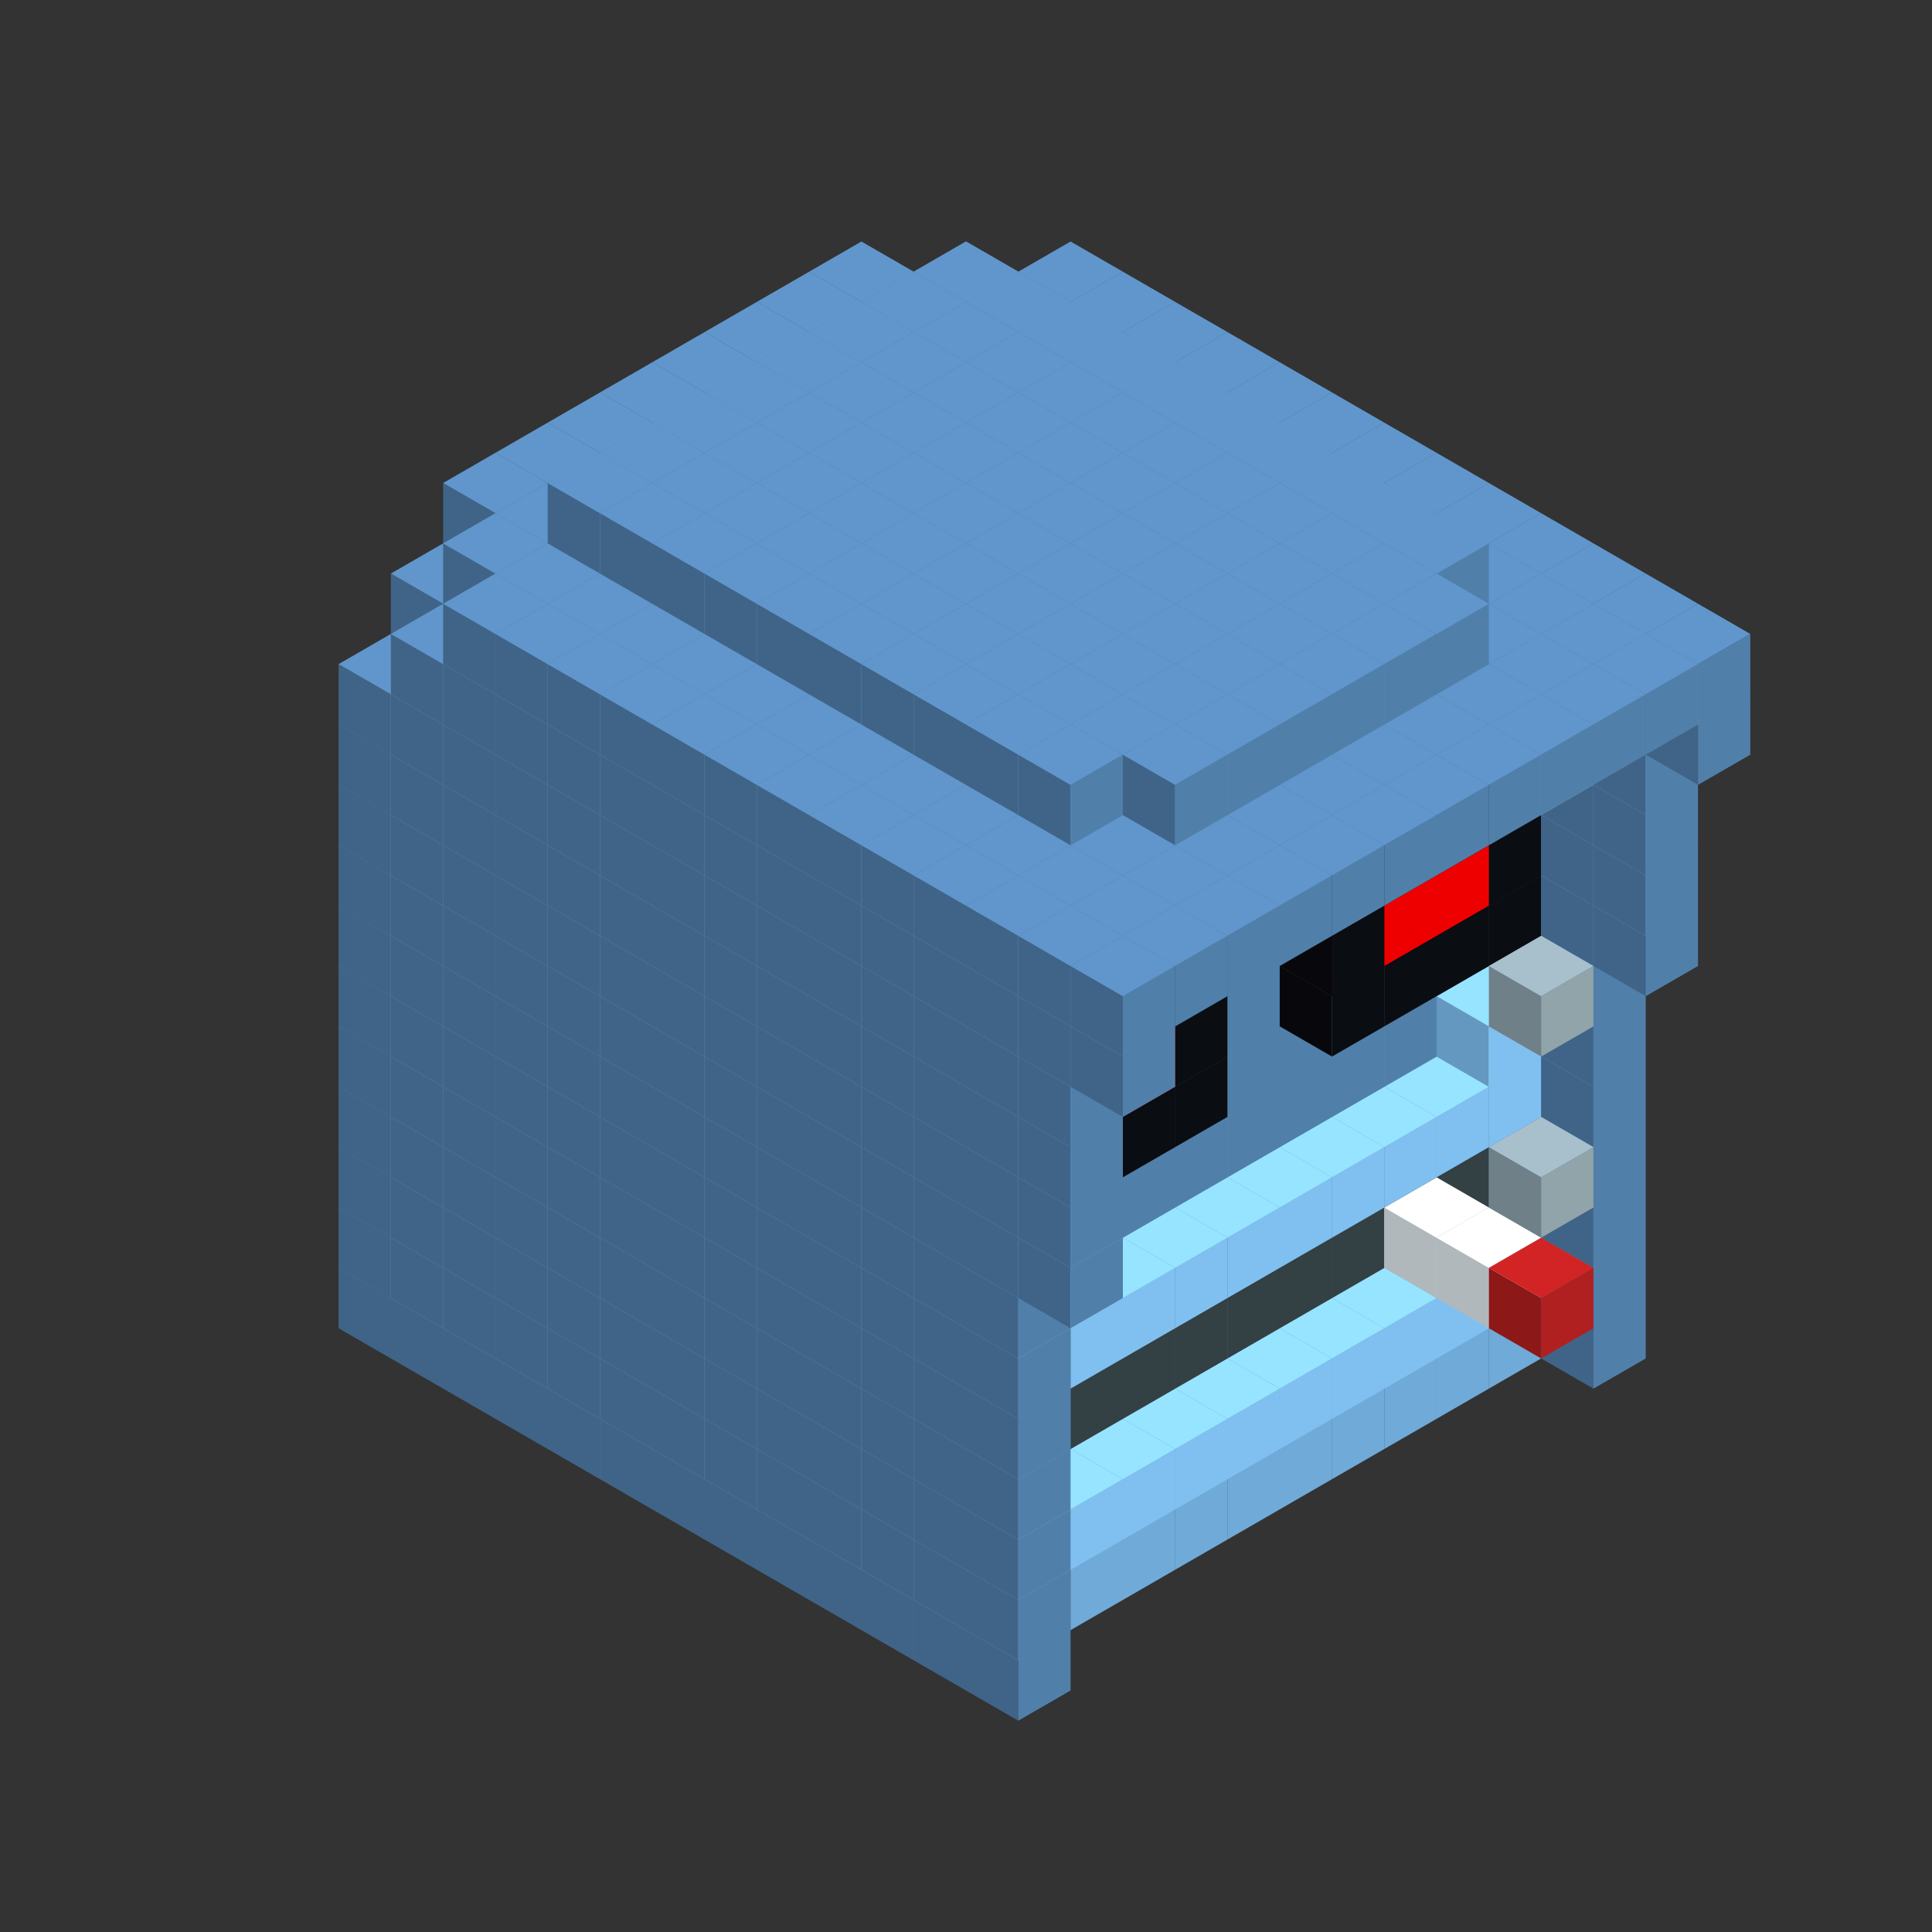 
<svg width='600' height='600' viewBox='4436371 5550000 3200000 3200000' xmlns='http://www.w3.org/2000/svg' xmlns:xlink='http://www.w3.org/1999/xlink'>
<rect x="4436371" y="5550000" width="3200000" height="3200000" fill="#333333" stroke="none"/>
<use xlink:href='#v-0x000001a3-13' transform='translate(1936371,3050000)'/>
<use xlink:href='#v-0x000001a3-13' transform='translate(983738,3600000)'/>
<use xlink:href='#v-0x000001a3-13' transform='translate(2022974,3100000)'/>
<use xlink:href='#v-0x000001a3-13' transform='translate(1070341,3650000)'/>
<use xlink:href='#v-0x000001a3-13' transform='translate(2109577,3150000)'/>
<use xlink:href='#v-0x000001a3-13' transform='translate(1156944,3700000)'/>
<use xlink:href='#v-0x000001a3-13' transform='translate(2196180,3200000)'/>
<use xlink:href='#v-0x000001a3-13' transform='translate(1243547,3750000)'/>
<use xlink:href='#v-0x000001a3-13' transform='translate(2282783,3250000)'/>
<use xlink:href='#v-0x000001a3-13' transform='translate(1330150,3800000)'/>
<use xlink:href='#v-0x000001a3-13' transform='translate(2369386,3300000)'/>
<use xlink:href='#v-0x000001a3-13' transform='translate(1416753,3850000)'/>
<use xlink:href='#v-0x000001a3-13' transform='translate(2455989,3350000)'/>
<use xlink:href='#v-0x000001a3-13' transform='translate(1503356,3900000)'/>
<use xlink:href='#v-0x000001a3-13' transform='translate(2542592,3400000)'/>
<use xlink:href='#v-0x000001a3-13' transform='translate(1589959,3950000)'/>
<use xlink:href='#v-0x000001a3-13' transform='translate(2629195,3450000)'/>
<use xlink:href='#v-0x000001a3-13' transform='translate(1676562,4000000)'/>
<use xlink:href='#v-0x000001a3-13' transform='translate(2715798,3500000)'/>
<use xlink:href='#v-0x000001a3-13' transform='translate(1763165,4050000)'/>
<use xlink:href='#v-0x000001a3-13' transform='translate(2802401,3550000)'/>
<use xlink:href='#v-0x000001a3-13' transform='translate(1849768,4100000)'/>
<use xlink:href='#v-0x000001a3-13' transform='translate(2889004,3600000)'/>
<use xlink:href='#v-0x000001a3-4' transform='translate(2802401,3650000)'/>
<use xlink:href='#v-0x000001a3-4' transform='translate(2715798,3700000)'/>
<use xlink:href='#v-0x000001a3-4' transform='translate(2629195,3750000)'/>
<use xlink:href='#v-0x000001a3-4' transform='translate(2542592,3800000)'/>
<use xlink:href='#v-0x000001a3-4' transform='translate(2455989,3850000)'/>
<use xlink:href='#v-0x000001a3-4' transform='translate(2369386,3900000)'/>
<use xlink:href='#v-0x000001a3-4' transform='translate(2282783,3950000)'/>
<use xlink:href='#v-0x000001a3-4' transform='translate(2196180,4000000)'/>
<use xlink:href='#v-0x000001a3-4' transform='translate(2109577,4050000)'/>
<use xlink:href='#v-0x000001a3-4' transform='translate(2022974,4100000)'/>
<use xlink:href='#v-0x000001a3-13' transform='translate(1936371,4150000)'/>
<use xlink:href='#v-0x000001a3-13' transform='translate(2975607,3650000)'/>
<use xlink:href='#v-0x000001a3-13' transform='translate(2022974,4200000)'/>
<use xlink:href='#v-0x000001a3-13' transform='translate(1936371,2950000)'/>
<use xlink:href='#v-0x000001a3-13' transform='translate(983738,3500000)'/>
<use xlink:href='#v-0x000001a3-13' transform='translate(2022974,3000000)'/>
<use xlink:href='#v-0x000001a3-13' transform='translate(1070341,3550000)'/>
<use xlink:href='#v-0x000001a3-13' transform='translate(2109577,3050000)'/>
<use xlink:href='#v-0x000001a3-13' transform='translate(1156944,3600000)'/>
<use xlink:href='#v-0x000001a3-13' transform='translate(2196180,3100000)'/>
<use xlink:href='#v-0x000001a3-13' transform='translate(1243547,3650000)'/>
<use xlink:href='#v-0x000001a3-13' transform='translate(2282783,3150000)'/>
<use xlink:href='#v-0x000001a3-13' transform='translate(1330150,3700000)'/>
<use xlink:href='#v-0x000001a3-13' transform='translate(2369386,3200000)'/>
<use xlink:href='#v-0x000001a3-13' transform='translate(1416753,3750000)'/>
<use xlink:href='#v-0x000001a3-13' transform='translate(2455989,3250000)'/>
<use xlink:href='#v-0x000001a3-13' transform='translate(1503356,3800000)'/>
<use xlink:href='#v-0x000001a3-13' transform='translate(2542592,3300000)'/>
<use xlink:href='#v-0x000001a3-13' transform='translate(1589959,3850000)'/>
<use xlink:href='#v-0x000001a3-13' transform='translate(2629195,3350000)'/>
<use xlink:href='#v-0x000001a3-13' transform='translate(1676562,3900000)'/>
<use xlink:href='#v-0x000001a3-13' transform='translate(2715798,3400000)'/>
<use xlink:href='#v-0x000001a3-13' transform='translate(1763165,3950000)'/>
<use xlink:href='#v-0x000001a3-13' transform='translate(2802401,3450000)'/>
<use xlink:href='#v-0x000001a3-2' transform='translate(2715798,3500000)'/>
<use xlink:href='#v-0x000001a3-2' transform='translate(2629195,3550000)'/>
<use xlink:href='#v-0x000001a3-2' transform='translate(2542592,3600000)'/>
<use xlink:href='#v-0x000001a3-2' transform='translate(2455989,3650000)'/>
<use xlink:href='#v-0x000001a3-2' transform='translate(2369386,3700000)'/>
<use xlink:href='#v-0x000001a3-2' transform='translate(2282783,3750000)'/>
<use xlink:href='#v-0x000001a3-2' transform='translate(2196180,3800000)'/>
<use xlink:href='#v-0x000001a3-2' transform='translate(2109577,3850000)'/>
<use xlink:href='#v-0x000001a3-2' transform='translate(2022974,3900000)'/>
<use xlink:href='#v-0x000001a3-2' transform='translate(1936371,3950000)'/>
<use xlink:href='#v-0x000001a3-13' transform='translate(1849768,4000000)'/>
<use xlink:href='#v-0x000001a3-13' transform='translate(2889004,3500000)'/>
<use xlink:href='#v-0x000001a3-1' transform='translate(2802401,3550000)'/>
<use xlink:href='#v-0x000001a3-1' transform='translate(2715798,3600000)'/>
<use xlink:href='#v-0x000001a3-1' transform='translate(2629195,3650000)'/>
<use xlink:href='#v-0x000001a3-1' transform='translate(2542592,3700000)'/>
<use xlink:href='#v-0x000001a3-1' transform='translate(2455989,3750000)'/>
<use xlink:href='#v-0x000001a3-1' transform='translate(2369386,3800000)'/>
<use xlink:href='#v-0x000001a3-1' transform='translate(2282783,3850000)'/>
<use xlink:href='#v-0x000001a3-1' transform='translate(2196180,3900000)'/>
<use xlink:href='#v-0x000001a3-1' transform='translate(2109577,3950000)'/>
<use xlink:href='#v-0x000001a3-1' transform='translate(2022974,4000000)'/>
<use xlink:href='#v-0x000001a3-13' transform='translate(1936371,4050000)'/>
<use xlink:href='#v-0x000001a3-13' transform='translate(2975607,3550000)'/>
<use xlink:href='#v-0x000001a3-13' transform='translate(2022974,4100000)'/>
<use xlink:href='#v-0x000001a3-13' transform='translate(1936371,2850000)'/>
<use xlink:href='#v-0x000001a3-13' transform='translate(983738,3400000)'/>
<use xlink:href='#v-0x000001a3-13' transform='translate(2022974,2900000)'/>
<use xlink:href='#v-0x000001a3-13' transform='translate(1070341,3450000)'/>
<use xlink:href='#v-0x000001a3-13' transform='translate(2109577,2950000)'/>
<use xlink:href='#v-0x000001a3-13' transform='translate(1156944,3500000)'/>
<use xlink:href='#v-0x000001a3-13' transform='translate(2196180,3000000)'/>
<use xlink:href='#v-0x000001a3-13' transform='translate(1243547,3550000)'/>
<use xlink:href='#v-0x000001a3-13' transform='translate(2282783,3050000)'/>
<use xlink:href='#v-0x000001a3-13' transform='translate(1330150,3600000)'/>
<use xlink:href='#v-0x000001a3-13' transform='translate(2369386,3100000)'/>
<use xlink:href='#v-0x000001a3-13' transform='translate(1416753,3650000)'/>
<use xlink:href='#v-0x000001a3-13' transform='translate(2455989,3150000)'/>
<use xlink:href='#v-0x000001a3-13' transform='translate(1503356,3700000)'/>
<use xlink:href='#v-0x000001a3-13' transform='translate(2542592,3200000)'/>
<use xlink:href='#v-0x000001a3-13' transform='translate(1589959,3750000)'/>
<use xlink:href='#v-0x000001a3-13' transform='translate(2629195,3250000)'/>
<use xlink:href='#v-0x000001a3-13' transform='translate(1676562,3800000)'/>
<use xlink:href='#v-0x000001a3-13' transform='translate(2715798,3300000)'/>
<use xlink:href='#v-0x000001a3-13' transform='translate(1763165,3850000)'/>
<use xlink:href='#v-0x000001a3-13' transform='translate(2802401,3350000)'/>
<use xlink:href='#v-0x000001a3-7' transform='translate(2715798,3400000)'/>
<use xlink:href='#v-0x000001a3-8' transform='translate(2629195,3450000)'/>
<use xlink:href='#v-0x000001a3-7' transform='translate(2542592,3500000)'/>
<use xlink:href='#v-0x000001a3-7' transform='translate(2455989,3550000)'/>
<use xlink:href='#v-0x000001a3-7' transform='translate(2369386,3600000)'/>
<use xlink:href='#v-0x000001a3-7' transform='translate(2282783,3650000)'/>
<use xlink:href='#v-0x000001a3-7' transform='translate(2196180,3700000)'/>
<use xlink:href='#v-0x000001a3-7' transform='translate(2109577,3750000)'/>
<use xlink:href='#v-0x000001a3-7' transform='translate(2022974,3800000)'/>
<use xlink:href='#v-0x000001a3-7' transform='translate(1936371,3850000)'/>
<use xlink:href='#v-0x000001a3-13' transform='translate(1849768,3900000)'/>
<use xlink:href='#v-0x000001a3-13' transform='translate(2889004,3400000)'/>
<use xlink:href='#v-0x000001a3-8' transform='translate(2715798,3500000)'/>
<use xlink:href='#v-0x000001a3-13' transform='translate(1936371,3950000)'/>
<use xlink:href='#v-0x000001a3-13' transform='translate(2975607,3450000)'/>
<use xlink:href='#v-0x000001a3-8' transform='translate(2802401,3550000)'/>
<use xlink:href='#v-0x000001a3-13' transform='translate(2022974,4000000)'/>
<use xlink:href='#v-0x000001a3-9' transform='translate(2889004,3600000)'/>
<use xlink:href='#v-0x000001a3-13' transform='translate(1936371,2750000)'/>
<use xlink:href='#v-0x000001a3-13' transform='translate(983738,3300000)'/>
<use xlink:href='#v-0x000001a3-13' transform='translate(2022974,2800000)'/>
<use xlink:href='#v-0x000001a3-13' transform='translate(1070341,3350000)'/>
<use xlink:href='#v-0x000001a3-13' transform='translate(2109577,2850000)'/>
<use xlink:href='#v-0x000001a3-13' transform='translate(1156944,3400000)'/>
<use xlink:href='#v-0x000001a3-13' transform='translate(2196180,2900000)'/>
<use xlink:href='#v-0x000001a3-13' transform='translate(1243547,3450000)'/>
<use xlink:href='#v-0x000001a3-13' transform='translate(2282783,2950000)'/>
<use xlink:href='#v-0x000001a3-13' transform='translate(1330150,3500000)'/>
<use xlink:href='#v-0x000001a3-13' transform='translate(2369386,3000000)'/>
<use xlink:href='#v-0x000001a3-13' transform='translate(1416753,3550000)'/>
<use xlink:href='#v-0x000001a3-13' transform='translate(2455989,3050000)'/>
<use xlink:href='#v-0x000001a3-13' transform='translate(1503356,3600000)'/>
<use xlink:href='#v-0x000001a3-13' transform='translate(2542592,3100000)'/>
<use xlink:href='#v-0x000001a3-13' transform='translate(1589959,3650000)'/>
<use xlink:href='#v-0x000001a3-13' transform='translate(2629195,3150000)'/>
<use xlink:href='#v-0x000001a3-13' transform='translate(1676562,3700000)'/>
<use xlink:href='#v-0x000001a3-13' transform='translate(2715798,3200000)'/>
<use xlink:href='#v-0x000001a3-13' transform='translate(1763165,3750000)'/>
<use xlink:href='#v-0x000001a3-13' transform='translate(2802401,3250000)'/>
<use xlink:href='#v-0x000001a3-7' transform='translate(2715798,3300000)'/>
<use xlink:href='#v-0x000001a3-7' transform='translate(2629195,3350000)'/>
<use xlink:href='#v-0x000001a3-7' transform='translate(2542592,3400000)'/>
<use xlink:href='#v-0x000001a3-7' transform='translate(2455989,3450000)'/>
<use xlink:href='#v-0x000001a3-7' transform='translate(2369386,3500000)'/>
<use xlink:href='#v-0x000001a3-7' transform='translate(2282783,3550000)'/>
<use xlink:href='#v-0x000001a3-7' transform='translate(2196180,3600000)'/>
<use xlink:href='#v-0x000001a3-7' transform='translate(2109577,3650000)'/>
<use xlink:href='#v-0x000001a3-7' transform='translate(2022974,3700000)'/>
<use xlink:href='#v-0x000001a3-7' transform='translate(1936371,3750000)'/>
<use xlink:href='#v-0x000001a3-13' transform='translate(1849768,3800000)'/>
<use xlink:href='#v-0x000001a3-13' transform='translate(2889004,3300000)'/>
<use xlink:href='#v-0x000001a3-13' transform='translate(1936371,3850000)'/>
<use xlink:href='#v-0x000001a3-13' transform='translate(2975607,3350000)'/>
<use xlink:href='#v-0x000001a3-13' transform='translate(2022974,3900000)'/>
<use xlink:href='#v-0x000001a3-13' transform='translate(1936371,2650000)'/>
<use xlink:href='#v-0x000001a3-13' transform='translate(983738,3200000)'/>
<use xlink:href='#v-0x000001a3-13' transform='translate(2022974,2700000)'/>
<use xlink:href='#v-0x000001a3-13' transform='translate(1070341,3250000)'/>
<use xlink:href='#v-0x000001a3-13' transform='translate(2109577,2750000)'/>
<use xlink:href='#v-0x000001a3-13' transform='translate(1156944,3300000)'/>
<use xlink:href='#v-0x000001a3-13' transform='translate(2196180,2800000)'/>
<use xlink:href='#v-0x000001a3-13' transform='translate(1243547,3350000)'/>
<use xlink:href='#v-0x000001a3-13' transform='translate(2282783,2850000)'/>
<use xlink:href='#v-0x000001a3-13' transform='translate(1330150,3400000)'/>
<use xlink:href='#v-0x000001a3-13' transform='translate(2369386,2900000)'/>
<use xlink:href='#v-0x000001a3-13' transform='translate(1416753,3450000)'/>
<use xlink:href='#v-0x000001a3-13' transform='translate(2455989,2950000)'/>
<use xlink:href='#v-0x000001a3-13' transform='translate(1503356,3500000)'/>
<use xlink:href='#v-0x000001a3-13' transform='translate(2542592,3000000)'/>
<use xlink:href='#v-0x000001a3-13' transform='translate(1589959,3550000)'/>
<use xlink:href='#v-0x000001a3-13' transform='translate(2629195,3050000)'/>
<use xlink:href='#v-0x000001a3-13' transform='translate(1676562,3600000)'/>
<use xlink:href='#v-0x000001a3-13' transform='translate(2715798,3100000)'/>
<use xlink:href='#v-0x000001a3-13' transform='translate(1763165,3650000)'/>
<use xlink:href='#v-0x000001a3-13' transform='translate(2802401,3150000)'/>
<use xlink:href='#v-0x000001a3-2' transform='translate(2715798,3200000)'/>
<use xlink:href='#v-0x000001a3-2' transform='translate(2629195,3250000)'/>
<use xlink:href='#v-0x000001a3-2' transform='translate(2542592,3300000)'/>
<use xlink:href='#v-0x000001a3-2' transform='translate(2455989,3350000)'/>
<use xlink:href='#v-0x000001a3-2' transform='translate(2369386,3400000)'/>
<use xlink:href='#v-0x000001a3-2' transform='translate(2282783,3450000)'/>
<use xlink:href='#v-0x000001a3-2' transform='translate(2196180,3500000)'/>
<use xlink:href='#v-0x000001a3-2' transform='translate(2109577,3550000)'/>
<use xlink:href='#v-0x000001a3-2' transform='translate(2022974,3600000)'/>
<use xlink:href='#v-0x000001a3-2' transform='translate(1936371,3650000)'/>
<use xlink:href='#v-0x000001a3-13' transform='translate(1849768,3700000)'/>
<use xlink:href='#v-0x000001a3-13' transform='translate(2889004,3200000)'/>
<use xlink:href='#v-0x000001a3-1' transform='translate(2802401,3250000)'/>
<use xlink:href='#v-0x000001a3-1' transform='translate(2715798,3300000)'/>
<use xlink:href='#v-0x000001a3-1' transform='translate(2629195,3350000)'/>
<use xlink:href='#v-0x000001a3-1' transform='translate(2542592,3400000)'/>
<use xlink:href='#v-0x000001a3-1' transform='translate(2455989,3450000)'/>
<use xlink:href='#v-0x000001a3-1' transform='translate(2369386,3500000)'/>
<use xlink:href='#v-0x000001a3-1' transform='translate(2282783,3550000)'/>
<use xlink:href='#v-0x000001a3-1' transform='translate(2196180,3600000)'/>
<use xlink:href='#v-0x000001a3-1' transform='translate(2109577,3650000)'/>
<use xlink:href='#v-0x000001a3-1' transform='translate(2022974,3700000)'/>
<use xlink:href='#v-0x000001a3-13' transform='translate(1936371,3750000)'/>
<use xlink:href='#v-0x000001a3-13' transform='translate(2975607,3250000)'/>
<use xlink:href='#v-0x000001a3-13' transform='translate(2022974,3800000)'/>
<use xlink:href='#v-0x000001a3-10' transform='translate(2889004,3400000)'/>
<use xlink:href='#v-0x000001a3-13' transform='translate(1936371,2550000)'/>
<use xlink:href='#v-0x000001a3-13' transform='translate(983738,3100000)'/>
<use xlink:href='#v-0x000001a3-13' transform='translate(2022974,2600000)'/>
<use xlink:href='#v-0x000001a3-13' transform='translate(1070341,3150000)'/>
<use xlink:href='#v-0x000001a3-13' transform='translate(2109577,2650000)'/>
<use xlink:href='#v-0x000001a3-13' transform='translate(1156944,3200000)'/>
<use xlink:href='#v-0x000001a3-13' transform='translate(2196180,2700000)'/>
<use xlink:href='#v-0x000001a3-13' transform='translate(1243547,3250000)'/>
<use xlink:href='#v-0x000001a3-13' transform='translate(2282783,2750000)'/>
<use xlink:href='#v-0x000001a3-13' transform='translate(1330150,3300000)'/>
<use xlink:href='#v-0x000001a3-13' transform='translate(2369386,2800000)'/>
<use xlink:href='#v-0x000001a3-13' transform='translate(1416753,3350000)'/>
<use xlink:href='#v-0x000001a3-13' transform='translate(2455989,2850000)'/>
<use xlink:href='#v-0x000001a3-13' transform='translate(1503356,3400000)'/>
<use xlink:href='#v-0x000001a3-13' transform='translate(2542592,2900000)'/>
<use xlink:href='#v-0x000001a3-13' transform='translate(1589959,3450000)'/>
<use xlink:href='#v-0x000001a3-13' transform='translate(2629195,2950000)'/>
<use xlink:href='#v-0x000001a3-13' transform='translate(1676562,3500000)'/>
<use xlink:href='#v-0x000001a3-13' transform='translate(2715798,3000000)'/>
<use xlink:href='#v-0x000001a3-13' transform='translate(1763165,3550000)'/>
<use xlink:href='#v-0x000001a3-13' transform='translate(2802401,3050000)'/>
<use xlink:href='#v-0x000001a3-2' transform='translate(2715798,3100000)'/>
<use xlink:href='#v-0x000001a3-2' transform='translate(2629195,3150000)'/>
<use xlink:href='#v-0x000001a3-2' transform='translate(2542592,3200000)'/>
<use xlink:href='#v-0x000001a3-2' transform='translate(2455989,3250000)'/>
<use xlink:href='#v-0x000001a3-2' transform='translate(2369386,3300000)'/>
<use xlink:href='#v-0x000001a3-2' transform='translate(2282783,3350000)'/>
<use xlink:href='#v-0x000001a3-2' transform='translate(2196180,3400000)'/>
<use xlink:href='#v-0x000001a3-2' transform='translate(2109577,3450000)'/>
<use xlink:href='#v-0x000001a3-2' transform='translate(2022974,3500000)'/>
<use xlink:href='#v-0x000001a3-2' transform='translate(1936371,3550000)'/>
<use xlink:href='#v-0x000001a3-13' transform='translate(1849768,3600000)'/>
<use xlink:href='#v-0x000001a3-13' transform='translate(2889004,3100000)'/>
<use xlink:href='#v-0x000001a3-1' transform='translate(2802401,3150000)'/>
<use xlink:href='#v-0x000001a3-1' transform='translate(2022974,3600000)'/>
<use xlink:href='#v-0x000001a3-13' transform='translate(1936371,3650000)'/>
<use xlink:href='#v-0x000001a3-13' transform='translate(2975607,3150000)'/>
<use xlink:href='#v-0x000001a3-13' transform='translate(2022974,3700000)'/>
<use xlink:href='#v-0x000001a3-13' transform='translate(1936371,2450000)'/>
<use xlink:href='#v-0x000001a3-13' transform='translate(983738,3000000)'/>
<use xlink:href='#v-0x000001a3-13' transform='translate(2022974,2500000)'/>
<use xlink:href='#v-0x000001a3-13' transform='translate(1070341,3050000)'/>
<use xlink:href='#v-0x000001a3-13' transform='translate(2109577,2550000)'/>
<use xlink:href='#v-0x000001a3-13' transform='translate(1156944,3100000)'/>
<use xlink:href='#v-0x000001a3-13' transform='translate(2196180,2600000)'/>
<use xlink:href='#v-0x000001a3-13' transform='translate(1243547,3150000)'/>
<use xlink:href='#v-0x000001a3-13' transform='translate(2282783,2650000)'/>
<use xlink:href='#v-0x000001a3-13' transform='translate(1330150,3200000)'/>
<use xlink:href='#v-0x000001a3-13' transform='translate(2369386,2700000)'/>
<use xlink:href='#v-0x000001a3-13' transform='translate(1416753,3250000)'/>
<use xlink:href='#v-0x000001a3-13' transform='translate(2455989,2750000)'/>
<use xlink:href='#v-0x000001a3-13' transform='translate(1503356,3300000)'/>
<use xlink:href='#v-0x000001a3-13' transform='translate(2542592,2800000)'/>
<use xlink:href='#v-0x000001a3-13' transform='translate(1589959,3350000)'/>
<use xlink:href='#v-0x000001a3-13' transform='translate(2629195,2850000)'/>
<use xlink:href='#v-0x000001a3-13' transform='translate(1676562,3400000)'/>
<use xlink:href='#v-0x000001a3-13' transform='translate(2715798,2900000)'/>
<use xlink:href='#v-0x000001a3-13' transform='translate(1763165,3450000)'/>
<use xlink:href='#v-0x000001a3-13' transform='translate(2802401,2950000)'/>
<use xlink:href='#v-0x000001a3-2' transform='translate(2715798,3000000)'/>
<use xlink:href='#v-0x000001a3-2' transform='translate(2629195,3050000)'/>
<use xlink:href='#v-0x000001a3-2' transform='translate(2542592,3100000)'/>
<use xlink:href='#v-0x000001a3-2' transform='translate(2455989,3150000)'/>
<use xlink:href='#v-0x000001a3-2' transform='translate(2369386,3200000)'/>
<use xlink:href='#v-0x000001a3-2' transform='translate(2282783,3250000)'/>
<use xlink:href='#v-0x000001a3-2' transform='translate(2196180,3300000)'/>
<use xlink:href='#v-0x000001a3-2' transform='translate(2109577,3350000)'/>
<use xlink:href='#v-0x000001a3-2' transform='translate(2022974,3400000)'/>
<use xlink:href='#v-0x000001a3-2' transform='translate(1936371,3450000)'/>
<use xlink:href='#v-0x000001a3-13' transform='translate(1849768,3500000)'/>
<use xlink:href='#v-0x000001a3-13' transform='translate(2889004,3000000)'/>
<use xlink:href='#v-0x000001a3-13' transform='translate(1936371,3550000)'/>
<use xlink:href='#v-0x000001a3-13' transform='translate(2975607,3050000)'/>
<use xlink:href='#v-0x000001a3-13' transform='translate(2022974,3600000)'/>
<use xlink:href='#v-0x000001a3-13' transform='translate(1936371,2350000)'/>
<use xlink:href='#v-0x000001a3-13' transform='translate(983738,2900000)'/>
<use xlink:href='#v-0x000001a3-13' transform='translate(2022974,2400000)'/>
<use xlink:href='#v-0x000001a3-13' transform='translate(1070341,2950000)'/>
<use xlink:href='#v-0x000001a3-13' transform='translate(2109577,2450000)'/>
<use xlink:href='#v-0x000001a3-13' transform='translate(1156944,3000000)'/>
<use xlink:href='#v-0x000001a3-13' transform='translate(2196180,2500000)'/>
<use xlink:href='#v-0x000001a3-13' transform='translate(1243547,3050000)'/>
<use xlink:href='#v-0x000001a3-13' transform='translate(2282783,2550000)'/>
<use xlink:href='#v-0x000001a3-13' transform='translate(1330150,3100000)'/>
<use xlink:href='#v-0x000001a3-13' transform='translate(2369386,2600000)'/>
<use xlink:href='#v-0x000001a3-13' transform='translate(1416753,3150000)'/>
<use xlink:href='#v-0x000001a3-13' transform='translate(2455989,2650000)'/>
<use xlink:href='#v-0x000001a3-13' transform='translate(1503356,3200000)'/>
<use xlink:href='#v-0x000001a3-13' transform='translate(2542592,2700000)'/>
<use xlink:href='#v-0x000001a3-13' transform='translate(1589959,3250000)'/>
<use xlink:href='#v-0x000001a3-13' transform='translate(2629195,2750000)'/>
<use xlink:href='#v-0x000001a3-13' transform='translate(1676562,3300000)'/>
<use xlink:href='#v-0x000001a3-13' transform='translate(2715798,2800000)'/>
<use xlink:href='#v-0x000001a3-13' transform='translate(1763165,3350000)'/>
<use xlink:href='#v-0x000001a3-13' transform='translate(2802401,2850000)'/>
<use xlink:href='#v-0x000001a3-2' transform='translate(2715798,2900000)'/>
<use xlink:href='#v-0x000001a3-2' transform='translate(2629195,2950000)'/>
<use xlink:href='#v-0x000001a3-2' transform='translate(2542592,3000000)'/>
<use xlink:href='#v-0x000001a3-2' transform='translate(2455989,3050000)'/>
<use xlink:href='#v-0x000001a3-2' transform='translate(2369386,3100000)'/>
<use xlink:href='#v-0x000001a3-2' transform='translate(2282783,3150000)'/>
<use xlink:href='#v-0x000001a3-2' transform='translate(2196180,3200000)'/>
<use xlink:href='#v-0x000001a3-2' transform='translate(2109577,3250000)'/>
<use xlink:href='#v-0x000001a3-2' transform='translate(2022974,3300000)'/>
<use xlink:href='#v-0x000001a3-2' transform='translate(1936371,3350000)'/>
<use xlink:href='#v-0x000001a3-13' transform='translate(1849768,3400000)'/>
<use xlink:href='#v-0x000001a3-13' transform='translate(2889004,2900000)'/>
<use xlink:href='#v-0x000001a3-11' transform='translate(2802401,2950000)'/>
<use xlink:href='#v-0x000001a3-11' transform='translate(2715798,3000000)'/>
<use xlink:href='#v-0x000001a3-11' transform='translate(2629195,3050000)'/>
<use xlink:href='#v-0x000001a3-11' transform='translate(2542592,3100000)'/>
<use xlink:href='#v-0x000001a3-11' transform='translate(2282783,3250000)'/>
<use xlink:href='#v-0x000001a3-11' transform='translate(2196180,3300000)'/>
<use xlink:href='#v-0x000001a3-11' transform='translate(2109577,3350000)'/>
<use xlink:href='#v-0x000001a3-11' transform='translate(2022974,3400000)'/>
<use xlink:href='#v-0x000001a3-13' transform='translate(1936371,3450000)'/>
<use xlink:href='#v-0x000001a3-13' transform='translate(2975607,2950000)'/>
<use xlink:href='#v-0x000001a3-13' transform='translate(2022974,3500000)'/>
<use xlink:href='#v-0x000001a3-13' transform='translate(3062210,3000000)'/>
<use xlink:href='#v-0x000001a3-10' transform='translate(2889004,3100000)'/>
<use xlink:href='#v-0x000001a3-13' transform='translate(2109577,3550000)'/>
<use xlink:href='#v-0x000001a3-13' transform='translate(1936371,2250000)'/>
<use xlink:href='#v-0x000001a3-13' transform='translate(983738,2800000)'/>
<use xlink:href='#v-0x000001a3-13' transform='translate(2022974,2300000)'/>
<use xlink:href='#v-0x000001a3-13' transform='translate(1070341,2850000)'/>
<use xlink:href='#v-0x000001a3-13' transform='translate(2109577,2350000)'/>
<use xlink:href='#v-0x000001a3-13' transform='translate(1156944,2900000)'/>
<use xlink:href='#v-0x000001a3-13' transform='translate(2196180,2400000)'/>
<use xlink:href='#v-0x000001a3-13' transform='translate(1243547,2950000)'/>
<use xlink:href='#v-0x000001a3-13' transform='translate(2282783,2450000)'/>
<use xlink:href='#v-0x000001a3-13' transform='translate(1330150,3000000)'/>
<use xlink:href='#v-0x000001a3-13' transform='translate(2369386,2500000)'/>
<use xlink:href='#v-0x000001a3-13' transform='translate(1416753,3050000)'/>
<use xlink:href='#v-0x000001a3-13' transform='translate(2455989,2550000)'/>
<use xlink:href='#v-0x000001a3-13' transform='translate(1503356,3100000)'/>
<use xlink:href='#v-0x000001a3-13' transform='translate(2542592,2600000)'/>
<use xlink:href='#v-0x000001a3-13' transform='translate(1589959,3150000)'/>
<use xlink:href='#v-0x000001a3-13' transform='translate(2629195,2650000)'/>
<use xlink:href='#v-0x000001a3-13' transform='translate(1676562,3200000)'/>
<use xlink:href='#v-0x000001a3-13' transform='translate(2715798,2700000)'/>
<use xlink:href='#v-0x000001a3-13' transform='translate(1763165,3250000)'/>
<use xlink:href='#v-0x000001a3-13' transform='translate(2802401,2750000)'/>
<use xlink:href='#v-0x000001a3-2' transform='translate(2715798,2800000)'/>
<use xlink:href='#v-0x000001a3-2' transform='translate(2629195,2850000)'/>
<use xlink:href='#v-0x000001a3-2' transform='translate(2542592,2900000)'/>
<use xlink:href='#v-0x000001a3-2' transform='translate(2455989,2950000)'/>
<use xlink:href='#v-0x000001a3-2' transform='translate(2369386,3000000)'/>
<use xlink:href='#v-0x000001a3-2' transform='translate(2282783,3050000)'/>
<use xlink:href='#v-0x000001a3-2' transform='translate(2196180,3100000)'/>
<use xlink:href='#v-0x000001a3-2' transform='translate(2109577,3150000)'/>
<use xlink:href='#v-0x000001a3-2' transform='translate(2022974,3200000)'/>
<use xlink:href='#v-0x000001a3-2' transform='translate(1936371,3250000)'/>
<use xlink:href='#v-0x000001a3-13' transform='translate(1849768,3300000)'/>
<use xlink:href='#v-0x000001a3-13' transform='translate(2889004,2800000)'/>
<use xlink:href='#v-0x000001a3-11' transform='translate(2802401,2850000)'/>
<use xlink:href='#v-0x000001a3-12' transform='translate(2715798,2900000)'/>
<use xlink:href='#v-0x000001a3-12' transform='translate(2629195,2950000)'/>
<use xlink:href='#v-0x000001a3-11' transform='translate(2542592,3000000)'/>
<use xlink:href='#v-0x000001a3-11' transform='translate(2282783,3150000)'/>
<use xlink:href='#v-0x000001a3-12' transform='translate(2196180,3200000)'/>
<use xlink:href='#v-0x000001a3-12' transform='translate(2109577,3250000)'/>
<use xlink:href='#v-0x000001a3-11' transform='translate(2022974,3300000)'/>
<use xlink:href='#v-0x000001a3-13' transform='translate(1936371,3350000)'/>
<use xlink:href='#v-0x000001a3-13' transform='translate(2975607,2850000)'/>
<use xlink:href='#v-0x000001a3-13' transform='translate(2022974,3400000)'/>
<use xlink:href='#v-0x000001a3-13' transform='translate(3062210,2900000)'/>
<use xlink:href='#v-0x000001a3-13' transform='translate(2109577,3450000)'/>
<use xlink:href='#v-0x000001a3-13' transform='translate(1936371,2150000)'/>
<use xlink:href='#v-0x000001a3-13' transform='translate(983738,2700000)'/>
<use xlink:href='#v-0x000001a3-13' transform='translate(2022974,2200000)'/>
<use xlink:href='#v-0x000001a3-13' transform='translate(1070341,2750000)'/>
<use xlink:href='#v-0x000001a3-13' transform='translate(2109577,2250000)'/>
<use xlink:href='#v-0x000001a3-13' transform='translate(1156944,2800000)'/>
<use xlink:href='#v-0x000001a3-13' transform='translate(2196180,2300000)'/>
<use xlink:href='#v-0x000001a3-13' transform='translate(1243547,2850000)'/>
<use xlink:href='#v-0x000001a3-13' transform='translate(2282783,2350000)'/>
<use xlink:href='#v-0x000001a3-13' transform='translate(1330150,2900000)'/>
<use xlink:href='#v-0x000001a3-13' transform='translate(2369386,2400000)'/>
<use xlink:href='#v-0x000001a3-13' transform='translate(1416753,2950000)'/>
<use xlink:href='#v-0x000001a3-13' transform='translate(2455989,2450000)'/>
<use xlink:href='#v-0x000001a3-13' transform='translate(1503356,3000000)'/>
<use xlink:href='#v-0x000001a3-13' transform='translate(2542592,2500000)'/>
<use xlink:href='#v-0x000001a3-13' transform='translate(1589959,3050000)'/>
<use xlink:href='#v-0x000001a3-13' transform='translate(2629195,2550000)'/>
<use xlink:href='#v-0x000001a3-13' transform='translate(1676562,3100000)'/>
<use xlink:href='#v-0x000001a3-13' transform='translate(2715798,2600000)'/>
<use xlink:href='#v-0x000001a3-13' transform='translate(1763165,3150000)'/>
<use xlink:href='#v-0x000001a3-13' transform='translate(2802401,2650000)'/>
<use xlink:href='#v-0x000001a3-2' transform='translate(2715798,2700000)'/>
<use xlink:href='#v-0x000001a3-2' transform='translate(2629195,2750000)'/>
<use xlink:href='#v-0x000001a3-2' transform='translate(2542592,2800000)'/>
<use xlink:href='#v-0x000001a3-2' transform='translate(2455989,2850000)'/>
<use xlink:href='#v-0x000001a3-2' transform='translate(2369386,2900000)'/>
<use xlink:href='#v-0x000001a3-2' transform='translate(2282783,2950000)'/>
<use xlink:href='#v-0x000001a3-2' transform='translate(2196180,3000000)'/>
<use xlink:href='#v-0x000001a3-2' transform='translate(2109577,3050000)'/>
<use xlink:href='#v-0x000001a3-2' transform='translate(2022974,3100000)'/>
<use xlink:href='#v-0x000001a3-2' transform='translate(1936371,3150000)'/>
<use xlink:href='#v-0x000001a3-13' transform='translate(1849768,3200000)'/>
<use xlink:href='#v-0x000001a3-13' transform='translate(2889004,2700000)'/>
<use xlink:href='#v-0x000001a3-11' transform='translate(2802401,2750000)'/>
<use xlink:href='#v-0x000001a3-11' transform='translate(2715798,2800000)'/>
<use xlink:href='#v-0x000001a3-11' transform='translate(2629195,2850000)'/>
<use xlink:href='#v-0x000001a3-11' transform='translate(2542592,2900000)'/>
<use xlink:href='#v-0x000001a3-11' transform='translate(2282783,3050000)'/>
<use xlink:href='#v-0x000001a3-11' transform='translate(2196180,3100000)'/>
<use xlink:href='#v-0x000001a3-11' transform='translate(2109577,3150000)'/>
<use xlink:href='#v-0x000001a3-11' transform='translate(2022974,3200000)'/>
<use xlink:href='#v-0x000001a3-13' transform='translate(1936371,3250000)'/>
<use xlink:href='#v-0x000001a3-13' transform='translate(2975607,2750000)'/>
<use xlink:href='#v-0x000001a3-13' transform='translate(2022974,3300000)'/>
<use xlink:href='#v-0x000001a3-13' transform='translate(3062210,2800000)'/>
<use xlink:href='#v-0x000001a3-13' transform='translate(2109577,3350000)'/>
<use xlink:href='#v-0x000001a3-13' transform='translate(1936371,2050000)'/>
<use xlink:href='#v-0x000001a3-13' transform='translate(983738,2600000)'/>
<use xlink:href='#v-0x000001a3-13' transform='translate(2022974,2100000)'/>
<use xlink:href='#v-0x000001a3-13' transform='translate(1070341,2650000)'/>
<use xlink:href='#v-0x000001a3-13' transform='translate(2109577,2150000)'/>
<use xlink:href='#v-0x000001a3-13' transform='translate(1156944,2700000)'/>
<use xlink:href='#v-0x000001a3-13' transform='translate(2196180,2200000)'/>
<use xlink:href='#v-0x000001a3-13' transform='translate(1243547,2750000)'/>
<use xlink:href='#v-0x000001a3-13' transform='translate(2282783,2250000)'/>
<use xlink:href='#v-0x000001a3-13' transform='translate(1330150,2800000)'/>
<use xlink:href='#v-0x000001a3-13' transform='translate(2369386,2300000)'/>
<use xlink:href='#v-0x000001a3-13' transform='translate(1416753,2850000)'/>
<use xlink:href='#v-0x000001a3-13' transform='translate(2455989,2350000)'/>
<use xlink:href='#v-0x000001a3-13' transform='translate(1503356,2900000)'/>
<use xlink:href='#v-0x000001a3-13' transform='translate(2542592,2400000)'/>
<use xlink:href='#v-0x000001a3-13' transform='translate(1589959,2950000)'/>
<use xlink:href='#v-0x000001a3-13' transform='translate(2629195,2450000)'/>
<use xlink:href='#v-0x000001a3-13' transform='translate(1676562,3000000)'/>
<use xlink:href='#v-0x000001a3-13' transform='translate(2715798,2500000)'/>
<use xlink:href='#v-0x000001a3-13' transform='translate(1763165,3050000)'/>
<use xlink:href='#v-0x000001a3-13' transform='translate(2802401,2550000)'/>
<use xlink:href='#v-0x000001a3-2' transform='translate(2715798,2600000)'/>
<use xlink:href='#v-0x000001a3-2' transform='translate(2629195,2650000)'/>
<use xlink:href='#v-0x000001a3-2' transform='translate(2542592,2700000)'/>
<use xlink:href='#v-0x000001a3-2' transform='translate(2455989,2750000)'/>
<use xlink:href='#v-0x000001a3-2' transform='translate(2369386,2800000)'/>
<use xlink:href='#v-0x000001a3-2' transform='translate(2282783,2850000)'/>
<use xlink:href='#v-0x000001a3-2' transform='translate(2196180,2900000)'/>
<use xlink:href='#v-0x000001a3-2' transform='translate(2109577,2950000)'/>
<use xlink:href='#v-0x000001a3-2' transform='translate(2022974,3000000)'/>
<use xlink:href='#v-0x000001a3-2' transform='translate(1936371,3050000)'/>
<use xlink:href='#v-0x000001a3-13' transform='translate(1849768,3100000)'/>
<use xlink:href='#v-0x000001a3-13' transform='translate(2889004,2600000)'/>
<use xlink:href='#v-0x000001a3-13' transform='translate(1936371,3150000)'/>
<use xlink:href='#v-0x000001a3-13' transform='translate(2975607,2650000)'/>
<use xlink:href='#v-0x000001a3-13' transform='translate(2022974,3200000)'/>
<use xlink:href='#v-0x000001a3-13' transform='translate(3062210,2700000)'/>
<use xlink:href='#v-0x000001a3-13' transform='translate(2109577,3250000)'/>
<use xlink:href='#v-0x000001a3-13' transform='translate(1849768,2000000)'/>
<use xlink:href='#v-0x000001a3-13' transform='translate(1763165,2050000)'/>
<use xlink:href='#v-0x000001a3-13' transform='translate(1676562,2100000)'/>
<use xlink:href='#v-0x000001a3-13' transform='translate(1589959,2150000)'/>
<use xlink:href='#v-0x000001a3-13' transform='translate(1503356,2200000)'/>
<use xlink:href='#v-0x000001a3-13' transform='translate(1416753,2250000)'/>
<use xlink:href='#v-0x000001a3-13' transform='translate(1330150,2300000)'/>
<use xlink:href='#v-0x000001a3-13' transform='translate(1243547,2350000)'/>
<use xlink:href='#v-0x000001a3-13' transform='translate(1156944,2400000)'/>
<use xlink:href='#v-0x000001a3-13' transform='translate(1070341,2450000)'/>
<use xlink:href='#v-0x000001a3-13' transform='translate(2022974,2000000)'/>
<use xlink:href='#v-0x000001a3-6' transform='translate(1936371,2050000)'/>
<use xlink:href='#v-0x000001a3-6' transform='translate(1849768,2100000)'/>
<use xlink:href='#v-0x000001a3-6' transform='translate(1763165,2150000)'/>
<use xlink:href='#v-0x000001a3-6' transform='translate(1676562,2200000)'/>
<use xlink:href='#v-0x000001a3-6' transform='translate(1589959,2250000)'/>
<use xlink:href='#v-0x000001a3-6' transform='translate(1503356,2300000)'/>
<use xlink:href='#v-0x000001a3-6' transform='translate(1416753,2350000)'/>
<use xlink:href='#v-0x000001a3-6' transform='translate(1330150,2400000)'/>
<use xlink:href='#v-0x000001a3-6' transform='translate(1243547,2450000)'/>
<use xlink:href='#v-0x000001a3-6' transform='translate(1156944,2500000)'/>
<use xlink:href='#v-0x000001a3-13' transform='translate(1070341,2550000)'/>
<use xlink:href='#v-0x000001a3-13' transform='translate(2109577,2050000)'/>
<use xlink:href='#v-0x000001a3-6' transform='translate(2022974,2100000)'/>
<use xlink:href='#v-0x000001a3-6' transform='translate(1936371,2150000)'/>
<use xlink:href='#v-0x000001a3-6' transform='translate(1849768,2200000)'/>
<use xlink:href='#v-0x000001a3-6' transform='translate(1763165,2250000)'/>
<use xlink:href='#v-0x000001a3-6' transform='translate(1676562,2300000)'/>
<use xlink:href='#v-0x000001a3-6' transform='translate(1589959,2350000)'/>
<use xlink:href='#v-0x000001a3-6' transform='translate(1503356,2400000)'/>
<use xlink:href='#v-0x000001a3-6' transform='translate(1416753,2450000)'/>
<use xlink:href='#v-0x000001a3-6' transform='translate(1330150,2500000)'/>
<use xlink:href='#v-0x000001a3-6' transform='translate(1243547,2550000)'/>
<use xlink:href='#v-0x000001a3-13' transform='translate(1156944,2600000)'/>
<use xlink:href='#v-0x000001a3-13' transform='translate(2196180,2100000)'/>
<use xlink:href='#v-0x000001a3-2' transform='translate(2109577,2150000)'/>
<use xlink:href='#v-0x000001a3-2' transform='translate(2022974,2200000)'/>
<use xlink:href='#v-0x000001a3-2' transform='translate(1936371,2250000)'/>
<use xlink:href='#v-0x000001a3-2' transform='translate(1849768,2300000)'/>
<use xlink:href='#v-0x000001a3-2' transform='translate(1763165,2350000)'/>
<use xlink:href='#v-0x000001a3-2' transform='translate(1676562,2400000)'/>
<use xlink:href='#v-0x000001a3-2' transform='translate(1589959,2450000)'/>
<use xlink:href='#v-0x000001a3-2' transform='translate(1503356,2500000)'/>
<use xlink:href='#v-0x000001a3-2' transform='translate(1416753,2550000)'/>
<use xlink:href='#v-0x000001a3-2' transform='translate(1330150,2600000)'/>
<use xlink:href='#v-0x000001a3-13' transform='translate(1243547,2650000)'/>
<use xlink:href='#v-0x000001a3-13' transform='translate(2282783,2150000)'/>
<use xlink:href='#v-0x000001a3-2' transform='translate(2196180,2200000)'/>
<use xlink:href='#v-0x000001a3-2' transform='translate(2109577,2250000)'/>
<use xlink:href='#v-0x000001a3-2' transform='translate(2022974,2300000)'/>
<use xlink:href='#v-0x000001a3-2' transform='translate(1936371,2350000)'/>
<use xlink:href='#v-0x000001a3-2' transform='translate(1849768,2400000)'/>
<use xlink:href='#v-0x000001a3-2' transform='translate(1763165,2450000)'/>
<use xlink:href='#v-0x000001a3-2' transform='translate(1676562,2500000)'/>
<use xlink:href='#v-0x000001a3-2' transform='translate(1589959,2550000)'/>
<use xlink:href='#v-0x000001a3-2' transform='translate(1503356,2600000)'/>
<use xlink:href='#v-0x000001a3-2' transform='translate(1416753,2650000)'/>
<use xlink:href='#v-0x000001a3-13' transform='translate(1330150,2700000)'/>
<use xlink:href='#v-0x000001a3-13' transform='translate(2369386,2200000)'/>
<use xlink:href='#v-0x000001a3-2' transform='translate(2282783,2250000)'/>
<use xlink:href='#v-0x000001a3-2' transform='translate(2196180,2300000)'/>
<use xlink:href='#v-0x000001a3-2' transform='translate(2109577,2350000)'/>
<use xlink:href='#v-0x000001a3-2' transform='translate(2022974,2400000)'/>
<use xlink:href='#v-0x000001a3-2' transform='translate(1936371,2450000)'/>
<use xlink:href='#v-0x000001a3-2' transform='translate(1849768,2500000)'/>
<use xlink:href='#v-0x000001a3-2' transform='translate(1763165,2550000)'/>
<use xlink:href='#v-0x000001a3-2' transform='translate(1676562,2600000)'/>
<use xlink:href='#v-0x000001a3-2' transform='translate(1589959,2650000)'/>
<use xlink:href='#v-0x000001a3-2' transform='translate(1503356,2700000)'/>
<use xlink:href='#v-0x000001a3-13' transform='translate(1416753,2750000)'/>
<use xlink:href='#v-0x000001a3-13' transform='translate(2455989,2250000)'/>
<use xlink:href='#v-0x000001a3-5' transform='translate(2369386,2300000)'/>
<use xlink:href='#v-0x000001a3-5' transform='translate(2282783,2350000)'/>
<use xlink:href='#v-0x000001a3-5' transform='translate(2196180,2400000)'/>
<use xlink:href='#v-0x000001a3-5' transform='translate(2109577,2450000)'/>
<use xlink:href='#v-0x000001a3-5' transform='translate(2022974,2500000)'/>
<use xlink:href='#v-0x000001a3-5' transform='translate(1936371,2550000)'/>
<use xlink:href='#v-0x000001a3-5' transform='translate(1849768,2600000)'/>
<use xlink:href='#v-0x000001a3-5' transform='translate(1763165,2650000)'/>
<use xlink:href='#v-0x000001a3-5' transform='translate(1676562,2700000)'/>
<use xlink:href='#v-0x000001a3-5' transform='translate(1589959,2750000)'/>
<use xlink:href='#v-0x000001a3-13' transform='translate(1503356,2800000)'/>
<use xlink:href='#v-0x000001a3-13' transform='translate(2542592,2300000)'/>
<use xlink:href='#v-0x000001a3-5' transform='translate(2455989,2350000)'/>
<use xlink:href='#v-0x000001a3-5' transform='translate(2369386,2400000)'/>
<use xlink:href='#v-0x000001a3-5' transform='translate(2282783,2450000)'/>
<use xlink:href='#v-0x000001a3-5' transform='translate(2196180,2500000)'/>
<use xlink:href='#v-0x000001a3-5' transform='translate(2109577,2550000)'/>
<use xlink:href='#v-0x000001a3-5' transform='translate(2022974,2600000)'/>
<use xlink:href='#v-0x000001a3-5' transform='translate(1936371,2650000)'/>
<use xlink:href='#v-0x000001a3-5' transform='translate(1849768,2700000)'/>
<use xlink:href='#v-0x000001a3-5' transform='translate(1763165,2750000)'/>
<use xlink:href='#v-0x000001a3-5' transform='translate(1676562,2800000)'/>
<use xlink:href='#v-0x000001a3-13' transform='translate(1589959,2850000)'/>
<use xlink:href='#v-0x000001a3-13' transform='translate(2629195,2350000)'/>
<use xlink:href='#v-0x000001a3-5' transform='translate(2542592,2400000)'/>
<use xlink:href='#v-0x000001a3-5' transform='translate(2455989,2450000)'/>
<use xlink:href='#v-0x000001a3-5' transform='translate(2369386,2500000)'/>
<use xlink:href='#v-0x000001a3-5' transform='translate(2282783,2550000)'/>
<use xlink:href='#v-0x000001a3-5' transform='translate(2196180,2600000)'/>
<use xlink:href='#v-0x000001a3-5' transform='translate(2109577,2650000)'/>
<use xlink:href='#v-0x000001a3-5' transform='translate(2022974,2700000)'/>
<use xlink:href='#v-0x000001a3-5' transform='translate(1936371,2750000)'/>
<use xlink:href='#v-0x000001a3-5' transform='translate(1849768,2800000)'/>
<use xlink:href='#v-0x000001a3-5' transform='translate(1763165,2850000)'/>
<use xlink:href='#v-0x000001a3-13' transform='translate(1676562,2900000)'/>
<use xlink:href='#v-0x000001a3-13' transform='translate(2715798,2400000)'/>
<use xlink:href='#v-0x000001a3-4' transform='translate(2629195,2450000)'/>
<use xlink:href='#v-0x000001a3-4' transform='translate(2542592,2500000)'/>
<use xlink:href='#v-0x000001a3-4' transform='translate(2455989,2550000)'/>
<use xlink:href='#v-0x000001a3-4' transform='translate(2369386,2600000)'/>
<use xlink:href='#v-0x000001a3-4' transform='translate(2282783,2650000)'/>
<use xlink:href='#v-0x000001a3-4' transform='translate(2196180,2700000)'/>
<use xlink:href='#v-0x000001a3-4' transform='translate(2109577,2750000)'/>
<use xlink:href='#v-0x000001a3-4' transform='translate(2022974,2800000)'/>
<use xlink:href='#v-0x000001a3-4' transform='translate(1936371,2850000)'/>
<use xlink:href='#v-0x000001a3-4' transform='translate(1849768,2900000)'/>
<use xlink:href='#v-0x000001a3-13' transform='translate(1763165,2950000)'/>
<use xlink:href='#v-0x000001a3-13' transform='translate(2802401,2450000)'/>
<use xlink:href='#v-0x000001a3-4' transform='translate(2715798,2500000)'/>
<use xlink:href='#v-0x000001a3-4' transform='translate(2629195,2550000)'/>
<use xlink:href='#v-0x000001a3-4' transform='translate(2542592,2600000)'/>
<use xlink:href='#v-0x000001a3-4' transform='translate(2455989,2650000)'/>
<use xlink:href='#v-0x000001a3-4' transform='translate(2369386,2700000)'/>
<use xlink:href='#v-0x000001a3-4' transform='translate(2282783,2750000)'/>
<use xlink:href='#v-0x000001a3-4' transform='translate(2196180,2800000)'/>
<use xlink:href='#v-0x000001a3-4' transform='translate(2109577,2850000)'/>
<use xlink:href='#v-0x000001a3-4' transform='translate(2022974,2900000)'/>
<use xlink:href='#v-0x000001a3-4' transform='translate(1936371,2950000)'/>
<use xlink:href='#v-0x000001a3-13' transform='translate(1849768,3000000)'/>
<use xlink:href='#v-0x000001a3-13' transform='translate(2889004,2500000)'/>
<use xlink:href='#v-0x000001a3-4' transform='translate(2802401,2550000)'/>
<use xlink:href='#v-0x000001a3-4' transform='translate(2715798,2600000)'/>
<use xlink:href='#v-0x000001a3-4' transform='translate(2629195,2650000)'/>
<use xlink:href='#v-0x000001a3-4' transform='translate(2542592,2700000)'/>
<use xlink:href='#v-0x000001a3-4' transform='translate(2455989,2750000)'/>
<use xlink:href='#v-0x000001a3-4' transform='translate(2369386,2800000)'/>
<use xlink:href='#v-0x000001a3-4' transform='translate(2282783,2850000)'/>
<use xlink:href='#v-0x000001a3-4' transform='translate(2196180,2900000)'/>
<use xlink:href='#v-0x000001a3-4' transform='translate(2109577,2950000)'/>
<use xlink:href='#v-0x000001a3-4' transform='translate(2022974,3000000)'/>
<use xlink:href='#v-0x000001a3-13' transform='translate(1936371,3050000)'/>
<use xlink:href='#v-0x000001a3-13' transform='translate(2975607,2550000)'/>
<use xlink:href='#v-0x000001a3-13' transform='translate(2022974,3100000)'/>
<use xlink:href='#v-0x000001a3-13' transform='translate(3062210,2600000)'/>
<use xlink:href='#v-0x000001a3-10' transform='translate(2889004,2700000)'/>
<use xlink:href='#v-0x000001a3-13' transform='translate(2109577,3150000)'/>
<use xlink:href='#v-0x000001a3-13' transform='translate(3148813,2650000)'/>
<use xlink:href='#v-0x000001a3-13' transform='translate(2196180,3200000)'/>
<use xlink:href='#v-0x000001a3-13' transform='translate(1763165,1950000)'/>
<use xlink:href='#v-0x000001a3-13' transform='translate(1676562,2000000)'/>
<use xlink:href='#v-0x000001a3-13' transform='translate(1589959,2050000)'/>
<use xlink:href='#v-0x000001a3-13' transform='translate(1503356,2100000)'/>
<use xlink:href='#v-0x000001a3-13' transform='translate(1416753,2150000)'/>
<use xlink:href='#v-0x000001a3-13' transform='translate(1330150,2200000)'/>
<use xlink:href='#v-0x000001a3-13' transform='translate(1243547,2250000)'/>
<use xlink:href='#v-0x000001a3-13' transform='translate(1156944,2300000)'/>
<use xlink:href='#v-0x000001a3-13' transform='translate(1936371,1950000)'/>
<use xlink:href='#v-0x000001a3-13' transform='translate(1849768,2000000)'/>
<use xlink:href='#v-0x000001a3-13' transform='translate(1763165,2050000)'/>
<use xlink:href='#v-0x000001a3-13' transform='translate(1676562,2100000)'/>
<use xlink:href='#v-0x000001a3-13' transform='translate(1589959,2150000)'/>
<use xlink:href='#v-0x000001a3-13' transform='translate(1503356,2200000)'/>
<use xlink:href='#v-0x000001a3-13' transform='translate(1416753,2250000)'/>
<use xlink:href='#v-0x000001a3-13' transform='translate(1330150,2300000)'/>
<use xlink:href='#v-0x000001a3-13' transform='translate(1243547,2350000)'/>
<use xlink:href='#v-0x000001a3-13' transform='translate(1156944,2400000)'/>
<use xlink:href='#v-0x000001a3-13' transform='translate(2109577,1950000)'/>
<use xlink:href='#v-0x000001a3-13' transform='translate(2022974,2000000)'/>
<use xlink:href='#v-0x000001a3-13' transform='translate(1936371,2050000)'/>
<use xlink:href='#v-0x000001a3-13' transform='translate(1849768,2100000)'/>
<use xlink:href='#v-0x000001a3-13' transform='translate(1763165,2150000)'/>
<use xlink:href='#v-0x000001a3-13' transform='translate(1676562,2200000)'/>
<use xlink:href='#v-0x000001a3-13' transform='translate(1589959,2250000)'/>
<use xlink:href='#v-0x000001a3-13' transform='translate(1503356,2300000)'/>
<use xlink:href='#v-0x000001a3-13' transform='translate(1416753,2350000)'/>
<use xlink:href='#v-0x000001a3-13' transform='translate(1330150,2400000)'/>
<use xlink:href='#v-0x000001a3-13' transform='translate(1243547,2450000)'/>
<use xlink:href='#v-0x000001a3-13' transform='translate(1156944,2500000)'/>
<use xlink:href='#v-0x000001a3-13' transform='translate(2196180,2000000)'/>
<use xlink:href='#v-0x000001a3-13' transform='translate(2109577,2050000)'/>
<use xlink:href='#v-0x000001a3-13' transform='translate(2022974,2100000)'/>
<use xlink:href='#v-0x000001a3-13' transform='translate(1936371,2150000)'/>
<use xlink:href='#v-0x000001a3-13' transform='translate(1849768,2200000)'/>
<use xlink:href='#v-0x000001a3-13' transform='translate(1763165,2250000)'/>
<use xlink:href='#v-0x000001a3-13' transform='translate(1676562,2300000)'/>
<use xlink:href='#v-0x000001a3-13' transform='translate(1589959,2350000)'/>
<use xlink:href='#v-0x000001a3-13' transform='translate(1503356,2400000)'/>
<use xlink:href='#v-0x000001a3-13' transform='translate(1416753,2450000)'/>
<use xlink:href='#v-0x000001a3-13' transform='translate(1330150,2500000)'/>
<use xlink:href='#v-0x000001a3-13' transform='translate(1243547,2550000)'/>
<use xlink:href='#v-0x000001a3-13' transform='translate(2282783,2050000)'/>
<use xlink:href='#v-0x000001a3-13' transform='translate(2196180,2100000)'/>
<use xlink:href='#v-0x000001a3-13' transform='translate(2109577,2150000)'/>
<use xlink:href='#v-0x000001a3-13' transform='translate(2022974,2200000)'/>
<use xlink:href='#v-0x000001a3-13' transform='translate(1936371,2250000)'/>
<use xlink:href='#v-0x000001a3-13' transform='translate(1849768,2300000)'/>
<use xlink:href='#v-0x000001a3-13' transform='translate(1763165,2350000)'/>
<use xlink:href='#v-0x000001a3-13' transform='translate(1676562,2400000)'/>
<use xlink:href='#v-0x000001a3-13' transform='translate(1589959,2450000)'/>
<use xlink:href='#v-0x000001a3-13' transform='translate(1503356,2500000)'/>
<use xlink:href='#v-0x000001a3-13' transform='translate(1416753,2550000)'/>
<use xlink:href='#v-0x000001a3-13' transform='translate(1330150,2600000)'/>
<use xlink:href='#v-0x000001a3-13' transform='translate(2369386,2100000)'/>
<use xlink:href='#v-0x000001a3-13' transform='translate(2282783,2150000)'/>
<use xlink:href='#v-0x000001a3-13' transform='translate(2196180,2200000)'/>
<use xlink:href='#v-0x000001a3-13' transform='translate(2109577,2250000)'/>
<use xlink:href='#v-0x000001a3-13' transform='translate(2022974,2300000)'/>
<use xlink:href='#v-0x000001a3-13' transform='translate(1936371,2350000)'/>
<use xlink:href='#v-0x000001a3-13' transform='translate(1849768,2400000)'/>
<use xlink:href='#v-0x000001a3-13' transform='translate(1763165,2450000)'/>
<use xlink:href='#v-0x000001a3-13' transform='translate(1676562,2500000)'/>
<use xlink:href='#v-0x000001a3-13' transform='translate(1589959,2550000)'/>
<use xlink:href='#v-0x000001a3-13' transform='translate(1503356,2600000)'/>
<use xlink:href='#v-0x000001a3-13' transform='translate(1416753,2650000)'/>
<use xlink:href='#v-0x000001a3-13' transform='translate(2455989,2150000)'/>
<use xlink:href='#v-0x000001a3-13' transform='translate(2369386,2200000)'/>
<use xlink:href='#v-0x000001a3-13' transform='translate(2282783,2250000)'/>
<use xlink:href='#v-0x000001a3-13' transform='translate(2196180,2300000)'/>
<use xlink:href='#v-0x000001a3-13' transform='translate(2109577,2350000)'/>
<use xlink:href='#v-0x000001a3-13' transform='translate(2022974,2400000)'/>
<use xlink:href='#v-0x000001a3-13' transform='translate(1936371,2450000)'/>
<use xlink:href='#v-0x000001a3-13' transform='translate(1849768,2500000)'/>
<use xlink:href='#v-0x000001a3-13' transform='translate(1763165,2550000)'/>
<use xlink:href='#v-0x000001a3-13' transform='translate(1676562,2600000)'/>
<use xlink:href='#v-0x000001a3-13' transform='translate(1589959,2650000)'/>
<use xlink:href='#v-0x000001a3-13' transform='translate(1503356,2700000)'/>
<use xlink:href='#v-0x000001a3-13' transform='translate(2542592,2200000)'/>
<use xlink:href='#v-0x000001a3-13' transform='translate(2455989,2250000)'/>
<use xlink:href='#v-0x000001a3-13' transform='translate(2369386,2300000)'/>
<use xlink:href='#v-0x000001a3-13' transform='translate(2282783,2350000)'/>
<use xlink:href='#v-0x000001a3-13' transform='translate(2196180,2400000)'/>
<use xlink:href='#v-0x000001a3-13' transform='translate(2109577,2450000)'/>
<use xlink:href='#v-0x000001a3-13' transform='translate(2022974,2500000)'/>
<use xlink:href='#v-0x000001a3-13' transform='translate(1936371,2550000)'/>
<use xlink:href='#v-0x000001a3-13' transform='translate(1849768,2600000)'/>
<use xlink:href='#v-0x000001a3-13' transform='translate(1763165,2650000)'/>
<use xlink:href='#v-0x000001a3-13' transform='translate(1676562,2700000)'/>
<use xlink:href='#v-0x000001a3-13' transform='translate(1589959,2750000)'/>
<use xlink:href='#v-0x000001a3-13' transform='translate(2629195,2250000)'/>
<use xlink:href='#v-0x000001a3-13' transform='translate(2542592,2300000)'/>
<use xlink:href='#v-0x000001a3-13' transform='translate(2455989,2350000)'/>
<use xlink:href='#v-0x000001a3-13' transform='translate(2369386,2400000)'/>
<use xlink:href='#v-0x000001a3-13' transform='translate(2282783,2450000)'/>
<use xlink:href='#v-0x000001a3-13' transform='translate(2196180,2500000)'/>
<use xlink:href='#v-0x000001a3-13' transform='translate(2109577,2550000)'/>
<use xlink:href='#v-0x000001a3-13' transform='translate(2022974,2600000)'/>
<use xlink:href='#v-0x000001a3-13' transform='translate(1936371,2650000)'/>
<use xlink:href='#v-0x000001a3-13' transform='translate(1849768,2700000)'/>
<use xlink:href='#v-0x000001a3-13' transform='translate(1763165,2750000)'/>
<use xlink:href='#v-0x000001a3-13' transform='translate(1676562,2800000)'/>
<use xlink:href='#v-0x000001a3-13' transform='translate(2715798,2300000)'/>
<use xlink:href='#v-0x000001a3-13' transform='translate(2629195,2350000)'/>
<use xlink:href='#v-0x000001a3-13' transform='translate(2542592,2400000)'/>
<use xlink:href='#v-0x000001a3-13' transform='translate(2455989,2450000)'/>
<use xlink:href='#v-0x000001a3-13' transform='translate(2369386,2500000)'/>
<use xlink:href='#v-0x000001a3-13' transform='translate(2282783,2550000)'/>
<use xlink:href='#v-0x000001a3-13' transform='translate(2196180,2600000)'/>
<use xlink:href='#v-0x000001a3-13' transform='translate(2109577,2650000)'/>
<use xlink:href='#v-0x000001a3-13' transform='translate(2022974,2700000)'/>
<use xlink:href='#v-0x000001a3-13' transform='translate(1936371,2750000)'/>
<use xlink:href='#v-0x000001a3-13' transform='translate(1849768,2800000)'/>
<use xlink:href='#v-0x000001a3-13' transform='translate(1763165,2850000)'/>
<use xlink:href='#v-0x000001a3-13' transform='translate(2802401,2350000)'/>
<use xlink:href='#v-0x000001a3-13' transform='translate(2715798,2400000)'/>
<use xlink:href='#v-0x000001a3-13' transform='translate(2629195,2450000)'/>
<use xlink:href='#v-0x000001a3-13' transform='translate(2542592,2500000)'/>
<use xlink:href='#v-0x000001a3-13' transform='translate(2455989,2550000)'/>
<use xlink:href='#v-0x000001a3-13' transform='translate(2369386,2600000)'/>
<use xlink:href='#v-0x000001a3-13' transform='translate(2282783,2650000)'/>
<use xlink:href='#v-0x000001a3-13' transform='translate(2196180,2700000)'/>
<use xlink:href='#v-0x000001a3-13' transform='translate(2109577,2750000)'/>
<use xlink:href='#v-0x000001a3-13' transform='translate(2022974,2800000)'/>
<use xlink:href='#v-0x000001a3-13' transform='translate(1936371,2850000)'/>
<use xlink:href='#v-0x000001a3-13' transform='translate(1849768,2900000)'/>
<use xlink:href='#v-0x000001a3-13' transform='translate(2889004,2400000)'/>
<use xlink:href='#v-0x000001a3-13' transform='translate(2802401,2450000)'/>
<use xlink:href='#v-0x000001a3-13' transform='translate(2715798,2500000)'/>
<use xlink:href='#v-0x000001a3-13' transform='translate(2629195,2550000)'/>
<use xlink:href='#v-0x000001a3-13' transform='translate(2542592,2600000)'/>
<use xlink:href='#v-0x000001a3-13' transform='translate(2455989,2650000)'/>
<use xlink:href='#v-0x000001a3-13' transform='translate(2369386,2700000)'/>
<use xlink:href='#v-0x000001a3-13' transform='translate(2282783,2750000)'/>
<use xlink:href='#v-0x000001a3-13' transform='translate(2196180,2800000)'/>
<use xlink:href='#v-0x000001a3-13' transform='translate(2109577,2850000)'/>
<use xlink:href='#v-0x000001a3-13' transform='translate(2022974,2900000)'/>
<use xlink:href='#v-0x000001a3-13' transform='translate(1936371,2950000)'/>
<use xlink:href='#v-0x000001a3-13' transform='translate(2975607,2450000)'/>
<use xlink:href='#v-0x000001a3-13' transform='translate(2889004,2500000)'/>
<use xlink:href='#v-0x000001a3-13' transform='translate(2802401,2550000)'/>
<use xlink:href='#v-0x000001a3-13' transform='translate(2715798,2600000)'/>
<use xlink:href='#v-0x000001a3-13' transform='translate(2629195,2650000)'/>
<use xlink:href='#v-0x000001a3-13' transform='translate(2542592,2700000)'/>
<use xlink:href='#v-0x000001a3-13' transform='translate(2455989,2750000)'/>
<use xlink:href='#v-0x000001a3-13' transform='translate(2369386,2800000)'/>
<use xlink:href='#v-0x000001a3-13' transform='translate(2282783,2850000)'/>
<use xlink:href='#v-0x000001a3-13' transform='translate(2196180,2900000)'/>
<use xlink:href='#v-0x000001a3-13' transform='translate(2109577,2950000)'/>
<use xlink:href='#v-0x000001a3-13' transform='translate(2022974,3000000)'/>
<use xlink:href='#v-0x000001a3-13' transform='translate(3062210,2500000)'/>
<use xlink:href='#v-0x000001a3-13' transform='translate(2975607,2550000)'/>
<use xlink:href='#v-0x000001a3-13' transform='translate(2889004,2600000)'/>
<use xlink:href='#v-0x000001a3-13' transform='translate(2802401,2650000)'/>
<use xlink:href='#v-0x000001a3-13' transform='translate(2715798,2700000)'/>
<use xlink:href='#v-0x000001a3-13' transform='translate(2629195,2750000)'/>
<use xlink:href='#v-0x000001a3-13' transform='translate(2542592,2800000)'/>
<use xlink:href='#v-0x000001a3-13' transform='translate(2455989,2850000)'/>
<use xlink:href='#v-0x000001a3-13' transform='translate(2369386,2900000)'/>
<use xlink:href='#v-0x000001a3-13' transform='translate(2282783,2950000)'/>
<use xlink:href='#v-0x000001a3-13' transform='translate(2196180,3000000)'/>
<use xlink:href='#v-0x000001a3-13' transform='translate(2109577,3050000)'/>
<use xlink:href='#v-0x000001a3-13' transform='translate(3148813,2550000)'/>
<use xlink:href='#v-0x000001a3-13' transform='translate(3062210,2600000)'/>
<use xlink:href='#v-0x000001a3-13' transform='translate(2975607,2650000)'/>
<use xlink:href='#v-0x000001a3-13' transform='translate(2889004,2700000)'/>
<use xlink:href='#v-0x000001a3-13' transform='translate(2802401,2750000)'/>
<use xlink:href='#v-0x000001a3-13' transform='translate(2715798,2800000)'/>
<use xlink:href='#v-0x000001a3-13' transform='translate(2629195,2850000)'/>
<use xlink:href='#v-0x000001a3-13' transform='translate(2542592,2900000)'/>
<use xlink:href='#v-0x000001a3-13' transform='translate(2455989,2950000)'/>
<use xlink:href='#v-0x000001a3-13' transform='translate(2369386,3000000)'/>
<use xlink:href='#v-0x000001a3-13' transform='translate(2282783,3050000)'/>
<use xlink:href='#v-0x000001a3-13' transform='translate(2196180,3100000)'/>
<use xlink:href='#v-0x000001a3-13' transform='translate(1936371,1950000)'/>
<use xlink:href='#v-0x000001a3-13' transform='translate(1849768,2000000)'/>
<use xlink:href='#v-0x000001a3-13' transform='translate(1763165,2050000)'/>
<use xlink:href='#v-0x000001a3-13' transform='translate(1676562,2100000)'/>
<use xlink:href='#v-0x000001a3-13' transform='translate(1589959,2150000)'/>
<use xlink:href='#v-0x000001a3-13' transform='translate(1503356,2200000)'/>
<use xlink:href='#v-0x000001a3-13' transform='translate(1416753,2250000)'/>
<use xlink:href='#v-0x000001a3-13' transform='translate(1330150,2300000)'/>
<use xlink:href='#v-0x000001a3-13' transform='translate(2022974,2000000)'/>
<use xlink:href='#v-0x000001a3-13' transform='translate(1936371,2050000)'/>
<use xlink:href='#v-0x000001a3-13' transform='translate(1849768,2100000)'/>
<use xlink:href='#v-0x000001a3-13' transform='translate(1763165,2150000)'/>
<use xlink:href='#v-0x000001a3-13' transform='translate(1676562,2200000)'/>
<use xlink:href='#v-0x000001a3-13' transform='translate(1589959,2250000)'/>
<use xlink:href='#v-0x000001a3-13' transform='translate(1503356,2300000)'/>
<use xlink:href='#v-0x000001a3-13' transform='translate(1416753,2350000)'/>
<use xlink:href='#v-0x000001a3-13' transform='translate(2109577,2050000)'/>
<use xlink:href='#v-0x000001a3-13' transform='translate(2022974,2100000)'/>
<use xlink:href='#v-0x000001a3-13' transform='translate(1936371,2150000)'/>
<use xlink:href='#v-0x000001a3-13' transform='translate(1849768,2200000)'/>
<use xlink:href='#v-0x000001a3-13' transform='translate(1763165,2250000)'/>
<use xlink:href='#v-0x000001a3-13' transform='translate(1676562,2300000)'/>
<use xlink:href='#v-0x000001a3-13' transform='translate(1589959,2350000)'/>
<use xlink:href='#v-0x000001a3-13' transform='translate(1503356,2400000)'/>
<use xlink:href='#v-0x000001a3-13' transform='translate(2196180,2100000)'/>
<use xlink:href='#v-0x000001a3-13' transform='translate(2109577,2150000)'/>
<use xlink:href='#v-0x000001a3-13' transform='translate(2022974,2200000)'/>
<use xlink:href='#v-0x000001a3-13' transform='translate(1936371,2250000)'/>
<use xlink:href='#v-0x000001a3-13' transform='translate(1849768,2300000)'/>
<use xlink:href='#v-0x000001a3-13' transform='translate(1763165,2350000)'/>
<use xlink:href='#v-0x000001a3-13' transform='translate(1676562,2400000)'/>
<use xlink:href='#v-0x000001a3-13' transform='translate(1589959,2450000)'/>
<use xlink:href='#v-0x000001a3-13' transform='translate(2282783,2150000)'/>
<use xlink:href='#v-0x000001a3-13' transform='translate(2196180,2200000)'/>
<use xlink:href='#v-0x000001a3-13' transform='translate(2109577,2250000)'/>
<use xlink:href='#v-0x000001a3-13' transform='translate(2022974,2300000)'/>
<use xlink:href='#v-0x000001a3-13' transform='translate(1936371,2350000)'/>
<use xlink:href='#v-0x000001a3-13' transform='translate(1849768,2400000)'/>
<use xlink:href='#v-0x000001a3-13' transform='translate(1763165,2450000)'/>
<use xlink:href='#v-0x000001a3-13' transform='translate(1676562,2500000)'/>
<use xlink:href='#v-0x000001a3-13' transform='translate(2369386,2200000)'/>
<use xlink:href='#v-0x000001a3-13' transform='translate(2282783,2250000)'/>
<use xlink:href='#v-0x000001a3-13' transform='translate(2196180,2300000)'/>
<use xlink:href='#v-0x000001a3-13' transform='translate(2109577,2350000)'/>
<use xlink:href='#v-0x000001a3-13' transform='translate(2022974,2400000)'/>
<use xlink:href='#v-0x000001a3-13' transform='translate(1936371,2450000)'/>
<use xlink:href='#v-0x000001a3-13' transform='translate(1849768,2500000)'/>
<use xlink:href='#v-0x000001a3-13' transform='translate(1763165,2550000)'/>
<use xlink:href='#v-0x000001a3-13' transform='translate(2455989,2250000)'/>
<use xlink:href='#v-0x000001a3-13' transform='translate(2369386,2300000)'/>
<use xlink:href='#v-0x000001a3-13' transform='translate(2282783,2350000)'/>
<use xlink:href='#v-0x000001a3-13' transform='translate(2196180,2400000)'/>
<use xlink:href='#v-0x000001a3-13' transform='translate(2109577,2450000)'/>
<use xlink:href='#v-0x000001a3-13' transform='translate(2022974,2500000)'/>
<use xlink:href='#v-0x000001a3-13' transform='translate(1936371,2550000)'/>
<use xlink:href='#v-0x000001a3-13' transform='translate(1849768,2600000)'/>
<use xlink:href='#v-0x000001a3-13' transform='translate(2542592,2300000)'/>
<use xlink:href='#v-0x000001a3-13' transform='translate(2455989,2350000)'/>
<use xlink:href='#v-0x000001a3-13' transform='translate(2369386,2400000)'/>
<use xlink:href='#v-0x000001a3-13' transform='translate(2282783,2450000)'/>
<use xlink:href='#v-0x000001a3-13' transform='translate(2196180,2500000)'/>
<use xlink:href='#v-0x000001a3-13' transform='translate(2109577,2550000)'/>
<use xlink:href='#v-0x000001a3-13' transform='translate(2022974,2600000)'/>
<use xlink:href='#v-0x000001a3-13' transform='translate(1936371,2650000)'/>
<use xlink:href='#v-0x000001a3-13' transform='translate(2629195,2350000)'/>
<use xlink:href='#v-0x000001a3-13' transform='translate(2542592,2400000)'/>
<use xlink:href='#v-0x000001a3-13' transform='translate(2455989,2450000)'/>
<use xlink:href='#v-0x000001a3-13' transform='translate(2369386,2500000)'/>
<use xlink:href='#v-0x000001a3-13' transform='translate(2282783,2550000)'/>
<use xlink:href='#v-0x000001a3-13' transform='translate(2196180,2600000)'/>
<use xlink:href='#v-0x000001a3-13' transform='translate(2109577,2650000)'/>
<use xlink:href='#v-0x000001a3-13' transform='translate(2022974,2700000)'/>
<use xlink:href='#v-0x000001a3-13' transform='translate(2715798,2400000)'/>
<use xlink:href='#v-0x000001a3-13' transform='translate(2629195,2450000)'/>
<use xlink:href='#v-0x000001a3-13' transform='translate(2542592,2500000)'/>
<use xlink:href='#v-0x000001a3-13' transform='translate(2455989,2550000)'/>
<use xlink:href='#v-0x000001a3-13' transform='translate(2369386,2600000)'/>
<use xlink:href='#v-0x000001a3-13' transform='translate(2282783,2650000)'/>
<use xlink:href='#v-0x000001a3-13' transform='translate(2196180,2700000)'/>
<use xlink:href='#v-0x000001a3-13' transform='translate(2109577,2750000)'/>
<use xlink:href='#v-0x000001a3-13' transform='translate(2715798,2500000)'/>
<use xlink:href='#v-0x000001a3-13' transform='translate(2629195,2550000)'/>
<use xlink:href='#v-0x000001a3-13' transform='translate(2542592,2600000)'/>
<use xlink:href='#v-0x000001a3-13' transform='translate(2455989,2650000)'/>
<use xlink:href='#v-0x000001a3-13' transform='translate(2369386,2700000)'/>
<use xlink:href='#v-0x000001a3-13' transform='translate(2282783,2750000)'/>
<defs>
<g id='v-0x000001a3-1'>
<polygon points='4100000,4100000 4100000,4200000 4013397,4150000 4013397,4050000' fill='#6498c0'/>
<polygon points='4100000,4100000 4100000,4200000 4186602,4150000 4186602,4050000' fill='#80c0f0'/>
<polygon points='4100000,4100000 4013397,4050000 4100000,4000000 4186602,4050000' fill='#96e4ff'/>
</g>
<g id='v-0x000001a3-2'>
<polygon points='4100000,4100000 4100000,4200000 4013397,4150000 4013397,4050000' fill='#406488'/>
<polygon points='4100000,4100000 4100000,4200000 4186602,4150000 4186602,4050000' fill='#5080aa'/>
<polygon points='4100000,4100000 4013397,4050000 4100000,4000000 4186602,4050000' fill='#6096cc'/>
</g>
<g id='v-0x000001a3-3'>
<polygon points='4100000,4100000 4100000,4200000 4013397,4150000 4013397,4050000' fill='#202044'/>
<polygon points='4100000,4100000 4100000,4200000 4186602,4150000 4186602,4050000' fill='#282858'/>
<polygon points='4100000,4100000 4013397,4050000 4100000,4000000 4186602,4050000' fill='#303066'/>
</g>
<g id='v-0x000001a3-4'>
<polygon points='4100000,4100000 4100000,4200000 4013397,4150000 4013397,4050000' fill='#5888ac'/>
<polygon points='4100000,4100000 4100000,4200000 4186602,4150000 4186602,4050000' fill='#70aad8'/>
<polygon points='4100000,4100000 4013397,4050000 4100000,4000000 4186602,4050000' fill='#84ccff'/>
</g>
<g id='v-0x000001a3-5'>
<polygon points='4100000,4100000 4100000,4200000 4013397,4150000 4013397,4050000' fill='#4c7898'/>
<polygon points='4100000,4100000 4100000,4200000 4186602,4150000 4186602,4050000' fill='#6098c0'/>
<polygon points='4100000,4100000 4013397,4050000 4100000,4000000 4186602,4050000' fill='#72b4e4'/>
</g>
<g id='v-0x000001a3-6'>
<polygon points='4100000,4100000 4100000,4200000 4013397,4150000 4013397,4050000' fill='#305078'/>
<polygon points='4100000,4100000 4100000,4200000 4186602,4150000 4186602,4050000' fill='#406898'/>
<polygon points='4100000,4100000 4013397,4050000 4100000,4000000 4186602,4050000' fill='#4878b4'/>
</g>
<g id='v-0x000001a3-7'>
<polygon points='4100000,4100000 4100000,4200000 4013397,4150000 4013397,4050000' fill='#283034'/>
<polygon points='4100000,4100000 4100000,4200000 4186602,4150000 4186602,4050000' fill='#334044'/>
<polygon points='4100000,4100000 4013397,4050000 4100000,4000000 4186602,4050000' fill='#3c484e'/>
</g>
<g id='v-0x000001a3-8'>
<polygon points='4100000,4100000 4100000,4200000 4013397,4150000 4013397,4050000' fill='#b0b8bc'/>
<polygon points='4100000,4100000 4100000,4200000 4186602,4150000 4186602,4050000' fill='#e0e8ee'/>
<polygon points='4100000,4100000 4013397,4050000 4100000,4000000 4186602,4050000' fill='#ffffff'/>
</g>
<g id='v-0x000001a3-9'>
<polygon points='4100000,4100000 4100000,4200000 4013397,4150000 4013397,4050000' fill='#8c1818'/>
<polygon points='4100000,4100000 4100000,4200000 4186602,4150000 4186602,4050000' fill='#b02020'/>
<polygon points='4100000,4100000 4013397,4050000 4100000,4000000 4186602,4050000' fill='#d22424'/>
</g>
<g id='v-0x000001a3-10'>
<polygon points='4100000,4100000 4100000,4200000 4013397,4150000 4013397,4050000' fill='#708088'/>
<polygon points='4100000,4100000 4100000,4200000 4186602,4150000 4186602,4050000' fill='#90a4aa'/>
<polygon points='4100000,4100000 4013397,4050000 4100000,4000000 4186602,4050000' fill='#a8c0cc'/>
</g>
<g id='v-0x000001a3-11'>
<polygon points='4100000,4100000 4100000,4200000 4013397,4150000 4013397,4050000' fill='#08080c'/>
<polygon points='4100000,4100000 4100000,4200000 4186602,4150000 4186602,4050000' fill='#0a0d11'/>
<polygon points='4100000,4100000 4013397,4050000 4100000,4000000 4186602,4050000' fill='#0c0c12'/>
</g>
<g id='v-0x000001a3-12'>
<polygon points='4100000,4100000 4100000,4200000 4013397,4150000 4013397,4050000' fill='#bc0000'/>
<polygon points='4100000,4100000 4100000,4200000 4186602,4150000 4186602,4050000' fill='#ee0000'/>
<polygon points='4100000,4100000 4013397,4050000 4100000,4000000 4186602,4050000' fill='#ff0000'/>
</g>
<g id='v-0x000001a3-13'>
<polygon points='4100000,4100000 4100000,4200000 4013397,4150000 4013397,4050000' fill='#406488'/>
<polygon points='4100000,4100000 4100000,4200000 4186602,4150000 4186602,4050000' fill='#5080aa'/>
<polygon points='4100000,4100000 4013397,4050000 4100000,4000000 4186602,4050000' fill='#6096cc'/>
</g>
</defs>
</svg>
